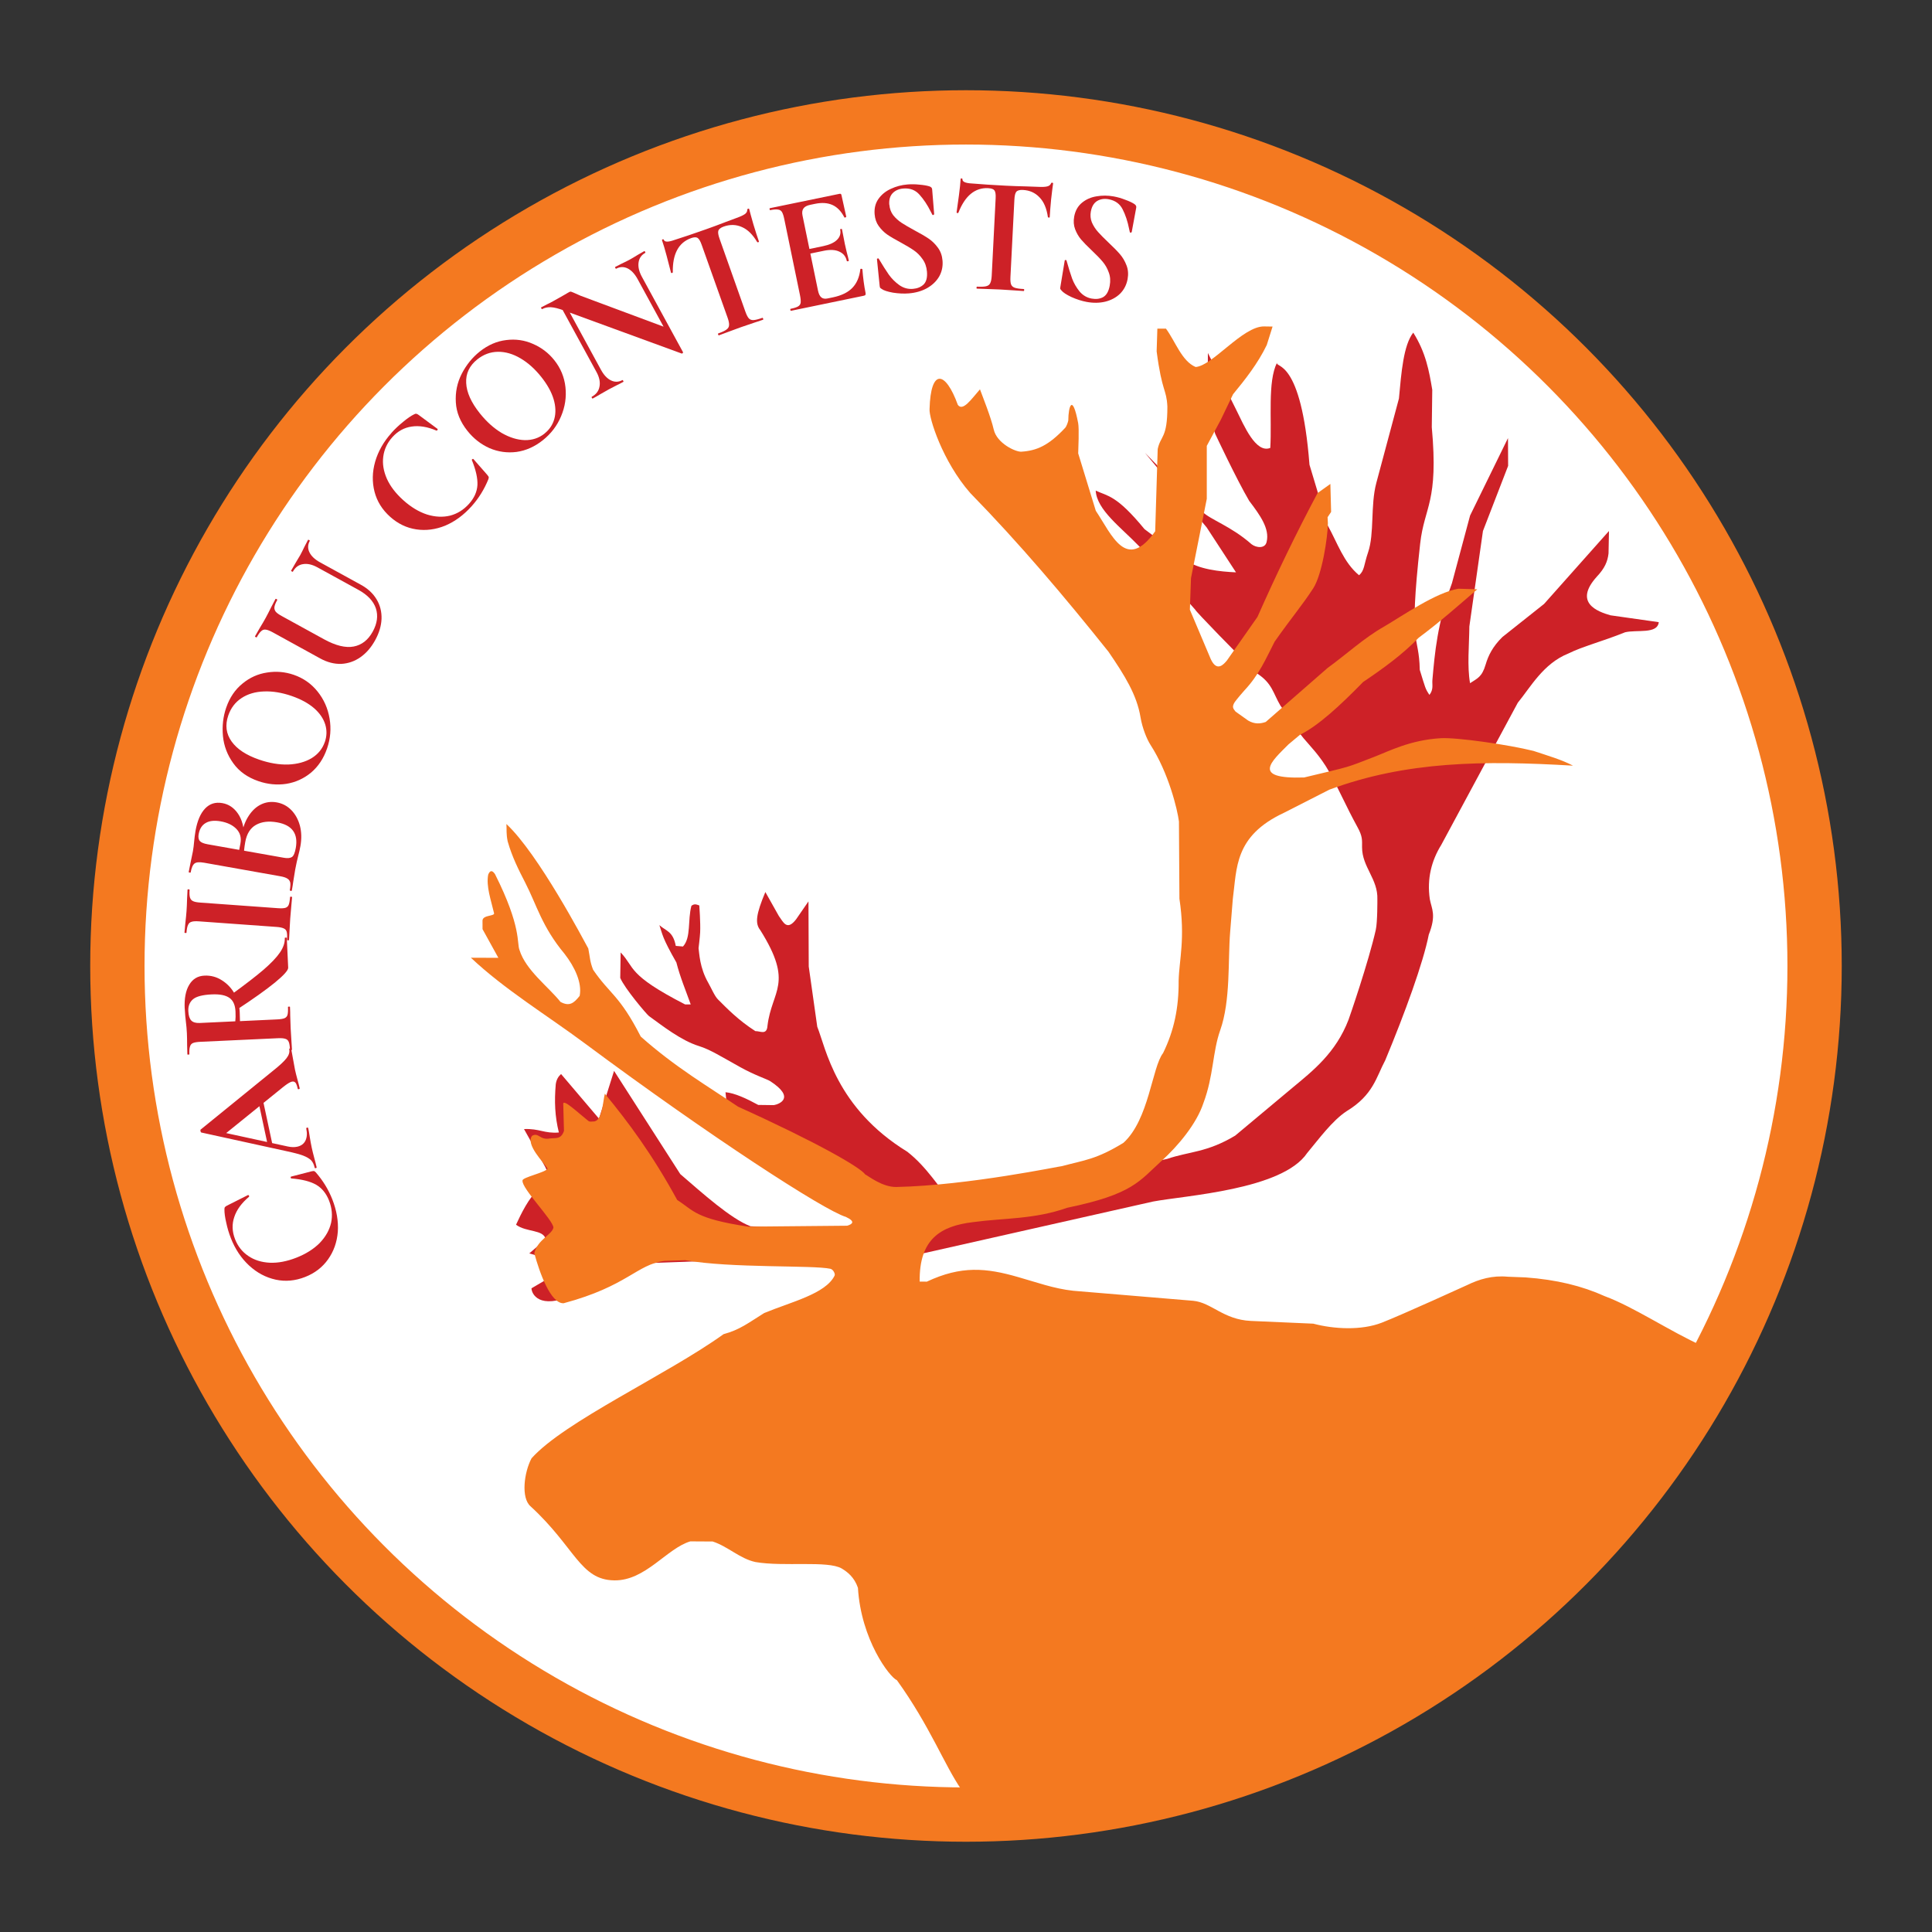 <?xml version="1.0" encoding="UTF-8" standalone="no"?>
<svg
   xmlns:dc="http://purl.org/dc/elements/1.1/"
   xmlns:cc="http://creativecommons.org/ns#"
   xmlns:rdf="http://www.w3.org/1999/02/22-rdf-syntax-ns#"
   xmlns:svg="http://www.w3.org/2000/svg"
   xmlns="http://www.w3.org/2000/svg"
   xmlns:sodipodi="http://sodipodi.sourceforge.net/DTD/sodipodi-0.dtd"
   xmlns:inkscape="http://www.inkscape.org/namespaces/inkscape"
   width="200"
   height="200"
   version="1.1"
   viewBox="-2 -2 56.917 56.917"
   id="svg4090"
   sodipodi:docname="logo_en.svg"
   inkscape:version="1.0.2 (e86c870879, 2021-01-15)">
  <rect x="-2" y="-2" width="56.917" height="56.917" fill="#333333" stroke="none"/>
  <defs
     id="defs4094" />
  <sodipodi:namedview
     pagecolor="#ffffff"
     bordercolor="#666666"
     borderopacity="1"
     objecttolerance="10"
     gridtolerance="10"
     guidetolerance="10"
     inkscape:pageopacity="0"
     inkscape:pageshadow="2"
     inkscape:window-width="1440"
     inkscape:window-height="856"
     id="namedview4092"
     showgrid="false"
     inkscape:zoom="1.58"
     inkscape:cx="100"
     inkscape:cy="100"
     inkscape:window-x="0"
     inkscape:window-y="0"
     inkscape:window-maximized="1"
     inkscape:current-layer="svg4090" />
  <g
     transform="translate(-24.2,-24.2)"
     id="g4088">
    <circle
       cx="50.658"
       cy="50.658"
       r="25"
       fill="#ffffff"
       stroke="#f47920"
       stroke-width="1.6"
       id="circle4077" />
    <path
       d="m49.314 59.143 6.853-1.545c.943-.179 3.811-.344 4.541-1.428.35-.419.739-.955 1.163-1.234.79-.478.874-1.008 1.139-1.501.58-1.393 1.12-2.876 1.282-3.7.23-.583.085-.754.031-1.044-.09-.606.052-1.143.337-1.601l2.255-4.188c.375-.456.75-1.153 1.486-1.448.427-.213 1.003-.356 1.675-.627.349-.083.953.062.992-.298l-1.423-.202c-.378-.108-1.1-.368-.398-1.143.227-.241.314-.44.341-.681l.013-.66-1.912 2.149-1.227.974c-.289.283-.418.55-.495.813-.109.371-.246.406-.459.548-.088-.507-.026-1.103-.02-1.674l.4-2.809.742-1.92-.004-.818-1.117 2.282-.534 1.992c-.432 1.183-.505 2.051-.576 2.853-.012.14.041.27-.087.439-.125-.185-.117-.196-.285-.738-.023-1.093-.339-.575.012-3.721.125-1.105.545-1.203.342-3.428l.014-1.102c-.092-.546-.187-1.093-.56-1.684-.288.37-.35 1.165-.422 1.942l-.666 2.486c-.177.662-.053 1.492-.242 2.042-.128.375-.102.534-.266.678-.457-.378-.639-.958-.923-1.466l-.538-1.79c-.246-3.166-1.014-2.837-.956-3.008-.283.565-.148 1.655-.199 2.513-.431.17-.779-.673-1.003-1.122l-.835-1.675c-.001.766-.041 1.668.217 2.385 0 0 .626 1.336 1 1.971.321.423.609.821.513 1.211-.044.202-.302.175-.442.068-.618-.544-1.215-.72-1.456-.965l-1.686-1.73 1.82 2.201.862 1.321c-.471-.021-1.114-.086-1.489-.367l-1.206-.906c-.83-1.01-1.085-.968-1.438-1.135.035.574.745 1.081 1.287 1.647l1.646 1.862c-.012.024 1.251 1.326 1.824 1.879.447.293.465.574.686.948.229.305.437.663.679.957.167.202.498.53.752.986.297.531.503 1.025.833 1.625.159.288.14.386.14.604.001.584.472.933.451 1.534 0 0 .005.67-.047.899-.214.949-.778 2.585-.804 2.651-.374.971-1.045 1.498-1.643 1.994l-1.694 1.416c-.839.503-1.341.461-2.008.687l-6.277 1.369c-.45-.541-.803-1.133-1.375-1.581-2.107-1.294-2.401-3.058-2.653-3.683l-.251-1.775-.008-1.917-.361.523c-.275.362-.381.084-.513-.095l-.396-.704c-.275.656-.309.924-.15 1.122.998 1.587.34 1.765.213 2.815-.019.294-.222.153-.357.161-.504-.324-.827-.66-1.1-.932-.102-.101-.194-.327-.288-.492-.256-.448-.262-.865-.286-1.018 0 0 .04-.328.047-.463.014-.286-.025-.798-.025-.798-.07-.019-.131-.066-.232.01-.115.427-.005.937-.249 1.2l-.212-.018c-.081-.434-.288-.436-.483-.612.096.279.074.353.501 1.1.111.438.282.839.422 1.236l-.164.001c-1.724-.886-1.47-1.082-1.9-1.532l-.012.749c.126.308.784 1.081.846 1.125.397.287.947.721 1.47.883.332.103.646.304 1.206.615.457.254.798.357.898.421.754.491.261.678.105.705l-.46-.006c-.344-.188-.696-.351-.964-.374l.033.329 4.612 3.815-3.91-.196c-.581-.221-1.419-.978-2.067-1.536l-1.951-3.041-.444 1.407-1.117-1.314c-.075.066-.136.154-.157.303-.043.5-.027.94.092 1.419-.427.036-.568-.12-1.027-.101l.616 1.1c.119.232.145.381.168.472-.102.074-.211.101-.364.22-.269.21-.509.71-.655 1.026.307.229.807.133.875.428l-.484.416.881.259c.221.108.152.175.09.238l-.907.532c.003.158.218.645 1.229.199l2.129-.938 1.807-.066z"
       fill="#cd2127"
       id="path4079" />
    <path
       d="m72.35 61.851c-4.092 8.568-12.372 13.226-21.832 13.064-.498-.72-.922-1.865-1.894-3.215-.22-.094-1.057-1.196-1.149-2.723-.108-.313-.305-.464-.478-.569-.414-.24-1.712-.046-2.541-.19-.459-.099-.812-.46-1.26-.605l-.659-.004c-.694.205-1.32 1.164-2.241 1.149-1.008-.013-1.15-.973-2.465-2.181-.289-.249-.19-1.005.028-1.414.966-1.085 4.002-2.467 5.657-3.658.489-.133.737-.337 1.196-.622.799-.331 1.806-.563 2.074-1.1.03-.05-.039-.186-.121-.204-.512-.113-2.93-.012-4.276-.253l-.612.02c-.824.106-1.083.741-2.973 1.248-.382.015-.71-.906-.863-1.473.093-.403.526-.549.563-.757-.007-.217-.941-1.156-.91-1.382-.03-.096.707-.244.736-.358-.106-.171-.656-.708-.454-.964.196-.108.229.138.524.079.171-.02.328.034.415-.222l-.021-.779c-.03-.202.43.24.732.479.049.039.088.024.155.022.263.004.279-.588.338-.819.682.829 1.388 1.77 2.132 3.132.491.312.515.546 2.09.785l2.917-.027c.141-.042.266-.118-.039-.26-.633-.187-3.984-2.359-7.679-5.104-1.123-.835-2.379-1.598-3.367-2.531l.809.003-.466-.844-.001-.259c.014-.17.389-.115.337-.224-.085-.368-.236-.782-.169-1.126.061-.146.129-.116.2-.013.786 1.562.638 2.029.722 2.236.184.594.844 1.075 1.208 1.529.266.143.395.034.564-.178.077-.384-.148-.856-.443-1.236-.676-.813-.814-1.428-1.165-2.109-.183-.355-.381-.743-.513-1.208-.047-.233-.025-.34-.037-.51.95.887 2.294 3.455 2.412 3.666.054.276.045.378.142.627.494.725.773.737 1.404 1.969 1.023.91 2.014 1.486 2.865 2.064 2.351 1.064 3.607 1.792 3.747 1.997.094.045.506.378.919.37 2.118-.044 4.875-.626 4.876-.614.661-.178 1.013-.195 1.815-.689.752-.684.841-2.23 1.165-2.641.324-.66.465-1.335.459-2.132.015-.62.201-1.235.023-2.417l-.014-2.274c-.045-.357-.307-1.437-.839-2.259-.108-.168-.241-.499-.293-.811-.108-.659-.464-1.23-.944-1.932-1.292-1.618-2.623-3.192-4.072-4.675-.819-.935-1.221-2.218-1.199-2.474.032-1.205.467-1.133.833-.123.149.199.393-.162.652-.458.075.205.322.817.405 1.182.093.412.649.666.814.655.45-.029.801-.177 1.296-.708.03-.032.078-.158.087-.212.003-.421.123-.805.291.079.032.169.004.757.001.891l.518 1.69c.475.712.895 1.81 1.75.605l.074-2.421c.083-.401.288-.312.285-1.256-.026-.525-.157-.407-.316-1.623l.021-.669.253-.001c.277.374.466.958.874 1.13.495-.03 1.388-1.204 2.017-1.195l.25.004-.171.543c-.264.549-.642 1.024-.993 1.451l-.36.75-.414.771v1.56l-.465 2.336-.033.931.615 1.454c.182.394.383.152.475.043l.901-1.285c.562-1.268 1.151-2.486 1.771-3.649l.377-.269.022.825-.104.156.009.18c-.005.406-.169 1.509-.433 1.916-.334.513-.616.831-1.137 1.571-.265.519-.453.97-.898 1.445-.069.074-.177.209-.209.246-.206.242-.09.293-.044.367l.372.265c.188.11.355.098.518.041l1.822-1.59c.548-.397 1.076-.886 1.657-1.215.558-.327 1.528-1.006 2.195-1.12l.558.017c-.555.478-1.094.957-1.727 1.428-.475.493-1.046.906-1.636 1.303-.679.696-1.325 1.292-1.862 1.556l-.339.284c-.491.494-1.117 1.024.462.973 1.448-.346 1.204-.276 2.057-.604.449-.173 1.069-.5 1.968-.553.473-.028 1.986.189 2.731.374.408.136.84.261 1.166.435-2.63-.155-4.907-.135-7.18.708l-1.34.683c-1.463.684-1.38 1.634-1.502 2.535l-.079.981c-.067.83.017 2.013-.292 2.886-.229.646-.194 1.346-.494 2.144-.201.612-.746 1.265-1.239 1.711-.65.588-.836.976-2.771 1.376-.984.347-1.858.298-2.787.425-.934.113-1.582.488-1.563 1.751l.211.001c1.014-.477 1.75-.406 2.691-.134.534.15 1.046.341 1.625.403l3.531.295c.539.051.886.554 1.695.593l1.843.081c.613.163 1.42.203 2.015-.028s2.515-1.108 2.515-1.108c.359-.175.745-.29 1.2-.247l.522.02c.911.066 1.669.252 2.331.552.864.32 1.931 1.042 2.878 1.466z"
       fill="#f47920"
       id="path4081" />
    <path
       id="a"
       d="m55.292 31.256a19.948 19.948 0 0114.768 24.036 19.948 19.948 0 01-24.036 14.768 19.948 19.948 0 01-14.768-24.036 19.948 19.948 0 0124.036-14.768z"
       fill="none" />
    <g
       aria-label="CARIBOU CONTESTS"
       transform="translate(.004 .006)"
       id="text4086"
       style="font-size:4.939px;letter-spacing:-0.225px;word-spacing:0.397px;fill:#cd2127;stroke-width:0.353">
      <path
         d="m 28.995,58.664 q -0.085,-0.216 -0.134,-0.451 -0.056,-0.238 -0.053,-0.393 -0.002,-0.047 0.017,-0.065 0.013,-0.021 0.062,-0.045 l 0.616,-0.31 q 0.014,-0.005 0.027,0.016 0.014,0.021 -0.001,0.038 -0.327,0.276 -0.431,0.593 -0.109,0.318 0.023,0.654 0.122,0.313 0.39,0.494 0.261,0.179 0.63,0.199 0.367,0.016 0.785,-0.148 0.423,-0.166 0.689,-0.434 0.26,-0.271 0.335,-0.593 0.069,-0.324 -0.06,-0.655 -0.124,-0.317 -0.379,-0.467 -0.259,-0.148 -0.731,-0.186 -0.016,8.04e-4 -0.02,-0.024 -0.004,-0.025 0.009,-0.03 l 0.597,-0.154 q 0.059,-0.012 0.081,-0.01 0.017,0.004 0.052,0.038 0.317,0.364 0.487,0.796 0.193,0.492 0.162,0.955 -0.037,0.46 -0.287,0.812 -0.249,0.352 -0.677,0.52 -0.437,0.171 -0.865,0.079 -0.435,-0.095 -0.783,-0.415 -0.35,-0.324 -0.541,-0.812 z"
         style="font-weight:bold;font-size:4.939px;font-family:'Cormorant Garamond';text-align:end;text-anchor:end;fill:#cd2127;stroke-width:0.353"
         id="path4657" />
      <path
         d="m 30.084,55.928 -0.298,-1.391 0.128,-0.063 0.321,1.497 z m 0.633,-2.818 q -0.005,-0.024 0.024,-0.03 0.029,-0.006 0.034,0.018 0.021,0.097 0.055,0.301 0.036,0.215 0.056,0.306 0.026,0.121 0.073,0.292 0.045,0.162 0.066,0.259 0.004,0.019 -0.025,0.026 -0.029,0.006 -0.033,-0.013 -0.027,-0.126 -0.062,-0.173 -0.041,-0.052 -0.109,-0.037 -0.082,0.018 -0.255,0.156 l -1.726,1.396 -0.466,-0.147 2.326,0.506 q 0.154,0.033 0.274,0.007 0.174,-0.037 0.245,-0.179 0.07,-0.146 0.025,-0.354 -0.005,-0.024 0.024,-0.03 0.029,-0.006 0.034,0.018 0.019,0.087 0.044,0.253 0.03,0.186 0.059,0.321 0.028,0.13 0.077,0.312 0.045,0.162 0.067,0.264 0.004,0.019 -0.025,0.026 -0.029,0.006 -0.033,-0.013 -0.029,-0.135 -0.102,-0.216 -0.078,-0.079 -0.237,-0.141 -0.165,-0.061 -0.472,-0.126 l -2.528,-0.554 q -0.017,-0.006 -0.024,-0.04 -0.008,-0.039 0.005,-0.047 L 30.223,53.752 q 0.307,-0.243 0.413,-0.382 0.107,-0.139 0.081,-0.26 z"
         style="font-weight:bold;font-size:4.939px;font-family:'Cormorant Garamond';text-align:end;text-anchor:end;fill:#cd2127;stroke-width:0.353"
         id="path4659" />
      <path
         d="m 30.686,50.702 q 0.005,0.113 -0.39,0.438 -0.4,0.325 -1.115,0.794 l -0.159,-0.447 q 0.603,-0.438 0.94,-0.726 0.337,-0.293 0.485,-0.512 0.148,-0.219 0.139,-0.422 -4.6e-4,-0.01 0.029,-0.011 0.03,-0.001 0.03,0.009 z m -3.049,1.205 q -0.021,-0.449 0.135,-0.703 0.151,-0.254 0.447,-0.268 0.281,-0.013 0.516,0.139 0.234,0.147 0.375,0.398 0.135,0.251 0.148,0.532 0.009,0.192 0.008,0.272 l 1.09,-0.051 q 0.153,-0.007 0.221,-0.035 0.068,-0.028 0.089,-0.098 0.021,-0.075 0.014,-0.233 -4.59e-4,-0.01 0.029,-0.011 0.03,-0.001 0.03,0.009 0.008,0.163 0.007,0.257 l 0.013,0.375 0.022,0.36 q 0.009,0.098 0.017,0.266 6.89e-4,0.015 -0.029,0.016 -0.03,0.001 -0.03,-0.013 -0.007,-0.158 -0.035,-0.226 -0.028,-0.073 -0.098,-0.094 -0.075,-0.026 -0.223,-0.019 l -2.284,0.106 q -0.148,0.007 -0.216,0.035 -0.068,0.028 -0.089,0.103 -0.026,0.075 -0.019,0.228 4.6e-4,0.01 -0.029,0.011 -0.03,0.001 -0.03,-0.009 l -0.007,-0.262 q -7.06e-4,-0.227 -0.007,-0.361 -0.008,-0.168 -0.031,-0.35 -0.008,-0.064 -0.017,-0.157 -0.009,-0.098 -0.015,-0.217 z m 0.796,-0.418 q -0.405,0.019 -0.552,0.144 -0.147,0.126 -0.137,0.348 0.009,0.197 0.087,0.278 0.078,0.08 0.251,0.072 l 1.046,-0.049 q 0.014,-0.119 0.006,-0.287 -0.013,-0.286 -0.177,-0.402 -0.169,-0.121 -0.524,-0.104 z"
         style="font-weight:bold;font-size:4.939px;font-family:'Cormorant Garamond';text-align:end;text-anchor:end;fill:#cd2127;stroke-width:0.353"
         id="path4661" />
      <path
         d="m 30.377,48.949 q 0.153,0.011 0.223,-0.009 0.071,-0.02 0.1,-0.087 0.03,-0.072 0.041,-0.23 0.001,-0.015 0.031,-0.013 0.03,0.002 0.029,0.017 -0.012,0.163 -0.023,0.256 l -0.032,0.374 -0.021,0.365 q -0.002,0.099 -0.014,0.266 -7.07e-4,0.01 -0.03,0.008 -0.03,-0.002 -0.029,-0.012 0.011,-0.158 -0.008,-0.233 -0.019,-0.076 -0.087,-0.105 -0.072,-0.035 -0.22,-0.045 l -2.281,-0.164 q -0.148,-0.011 -0.219,0.014 -0.071,0.02 -0.101,0.092 -0.035,0.072 -0.046,0.229 -7.06e-4,0.01 -0.03,0.008 -0.03,-0.002 -0.029,-0.012 l 0.024,-0.266 q 0.026,-0.226 0.036,-0.364 0.011,-0.153 0.017,-0.38 l 0.013,-0.252 q 0.001,-0.015 0.031,-0.013 0.03,0.002 0.029,0.017 -0.011,0.153 0.013,0.229 0.024,0.076 0.096,0.106 0.067,0.03 0.215,0.04 z"
         style="font-weight:bold;font-size:4.939px;font-family:'Cormorant Garamond';text-align:end;text-anchor:end;fill:#cd2127;stroke-width:0.353"
         id="path4663" />
      <path
         d="m 29.315,46.782 q 0.058,-0.326 0.209,-0.555 0.152,-0.234 0.366,-0.336 0.214,-0.102 0.457,-0.059 0.253,0.045 0.431,0.227 0.178,0.182 0.254,0.462 0.071,0.278 0.015,0.595 -0.024,0.136 -0.07,0.309 -0.017,0.067 -0.04,0.168 -0.022,0.096 -0.044,0.218 l -0.058,0.356 q -0.012,0.098 -0.042,0.263 -0.003,0.015 -0.032,0.009 -0.029,-0.005 -0.027,-0.02 0.025,-0.141 0.014,-0.218 -0.016,-0.078 -0.079,-0.119 -0.067,-0.047 -0.208,-0.072 l -2.251,-0.4 q -0.204,-0.036 -0.28,0.021 -0.08,0.056 -0.117,0.265 -0.002,0.01 -0.031,0.004 -0.029,-0.005 -0.027,-0.015 l 0.051,-0.257 q 0.049,-0.222 0.073,-0.353 0.024,-0.136 0.036,-0.285 0.004,-0.049 0.016,-0.148 0.012,-0.098 0.025,-0.171 0.079,-0.443 0.282,-0.657 0.204,-0.215 0.51,-0.16 0.282,0.05 0.461,0.313 0.175,0.257 0.184,0.685 z m -1.266,-0.019 q -0.025,0.141 0.034,0.207 0.054,0.065 0.234,0.097 l 0.953,0.169 -0.066,0.174 q 0.048,-0.212 0.076,-0.373 0.045,-0.253 -0.12,-0.423 -0.165,-0.17 -0.462,-0.223 -0.277,-0.049 -0.44,0.047 -0.167,0.096 -0.208,0.324 z m 2.861,0.413 q 0.113,-0.637 -0.548,-0.755 -0.374,-0.067 -0.625,0.074 -0.251,0.141 -0.316,0.506 -0.042,0.238 -0.044,0.419 l -0.03,-0.171 1.211,0.215 q 0.16,0.029 0.24,-0.023 0.074,-0.052 0.112,-0.266 z"
         style="font-weight:bold;font-size:4.939px;font-family:'Cormorant Garamond';text-align:end;text-anchor:end;fill:#cd2127;stroke-width:0.353"
         id="path4665" />
      <path
         d="m 31.83,44.247 q -0.149,0.434 -0.468,0.706 -0.321,0.266 -0.731,0.333 -0.413,0.062 -0.824,-0.08 -0.481,-0.166 -0.738,-0.526 -0.262,-0.362 -0.305,-0.8 -0.041,-0.442 0.096,-0.839 0.153,-0.444 0.479,-0.708 0.321,-0.266 0.723,-0.326 0.404,-0.065 0.787,0.067 0.425,0.146 0.703,0.493 0.278,0.346 0.353,0.795 0.077,0.444 -0.074,0.883 z m -0.064,-0.194 q 0.09,-0.262 0.011,-0.518 -0.082,-0.263 -0.331,-0.48 -0.254,-0.218 -0.66,-0.358 -0.43,-0.148 -0.811,-0.133 -0.386,0.013 -0.663,0.195 -0.277,0.182 -0.391,0.513 -0.146,0.425 0.097,0.765 0.239,0.338 0.813,0.536 0.453,0.156 0.859,0.144 0.403,-0.018 0.686,-0.187 0.284,-0.174 0.389,-0.477 z"
         style="font-weight:bold;font-size:4.939px;font-family:'Cormorant Garamond';text-align:end;text-anchor:end;fill:#cd2127;stroke-width:0.353"
         id="path4667" />
      <path
         d="m 31.547,38.908 q -0.234,-0.128 -0.427,-0.094 -0.191,0.03 -0.296,0.221 -0.005,0.009 -0.031,-0.006 -0.026,-0.014 -0.021,-0.023 l 0.118,-0.205 q 0.099,-0.16 0.154,-0.259 0.045,-0.082 0.122,-0.243 l 0.105,-0.201 q 0.005,-0.009 0.031,0.006 0.026,0.014 0.021,0.023 -0.093,0.169 -0.011,0.338 0.082,0.169 0.316,0.297 l 1.203,0.661 q 0.303,0.166 0.459,0.427 0.156,0.26 0.146,0.576 -0.012,0.309 -0.188,0.629 -0.176,0.32 -0.433,0.5 -0.257,0.18 -0.565,0.197 -0.31,0.01 -0.622,-0.161 L 30.23,40.822 q -0.13,-0.071 -0.205,-0.079 -0.072,-0.012 -0.13,0.041 -0.059,0.046 -0.133,0.181 -0.007,0.013 -0.033,-0.001 -0.026,-0.014 -0.019,-0.027 l 0.13,-0.227 q 0.118,-0.194 0.182,-0.311 0.071,-0.13 0.172,-0.334 l 0.117,-0.223 q 0.007,-0.013 0.033,0.001 0.026,0.014 0.019,0.027 -0.074,0.134 -0.083,0.213 -0.007,0.075 0.043,0.137 0.049,0.055 0.179,0.126 l 1.238,0.68 q 0.515,0.283 0.874,0.215 0.359,-0.068 0.563,-0.44 0.197,-0.359 0.093,-0.682 -0.109,-0.325 -0.516,-0.548 z"
         style="font-weight:bold;font-size:4.939px;font-family:'Cormorant Garamond';text-align:end;text-anchor:end;fill:#cd2127;stroke-width:0.353"
         id="path4669" />
      <path
         d="m 33.729,34.946 q 0.155,-0.173 0.342,-0.323 0.187,-0.157 0.327,-0.224 0.041,-0.023 0.066,-0.014 0.025,0.002 0.068,0.035 l 0.554,0.41 q 0.011,0.01 -0.002,0.032 -0.013,0.022 -0.034,0.016 -0.394,-0.167 -0.723,-0.118 -0.333,0.046 -0.574,0.315 -0.224,0.25 -0.266,0.571 -0.042,0.314 0.106,0.652 0.151,0.334 0.486,0.634 0.338,0.303 0.698,0.42 0.359,0.11 0.68,0.032 0.321,-0.084 0.558,-0.349 0.227,-0.254 0.246,-0.549 0.015,-0.298 -0.163,-0.736 -0.008,-0.014 0.012,-0.029 0.02,-0.015 0.031,-0.005 l 0.407,0.464 q 0.038,0.047 0.046,0.067 0.004,0.017 -0.01,0.064 -0.182,0.447 -0.491,0.793 -0.353,0.394 -0.78,0.575 -0.428,0.174 -0.854,0.11 -0.427,-0.064 -0.769,-0.37 -0.35,-0.313 -0.46,-0.737 -0.111,-0.431 0.018,-0.886 0.132,-0.458 0.481,-0.848 z"
         style="font-weight:bold;font-size:4.939px;font-family:'Cormorant Garamond';text-align:end;text-anchor:end;fill:#cd2127;stroke-width:0.353"
         id="path4671" />
      <path
         d="m 38.188,35.163 q -0.359,0.286 -0.774,0.345 -0.414,0.052 -0.796,-0.111 -0.381,-0.17 -0.652,-0.51 -0.317,-0.398 -0.341,-0.84 -0.027,-0.446 0.172,-0.838 0.203,-0.395 0.531,-0.657 0.367,-0.292 0.784,-0.34 0.414,-0.052 0.785,0.113 0.375,0.162 0.628,0.479 0.28,0.351 0.329,0.793 0.049,0.441 -0.129,0.861 -0.174,0.416 -0.537,0.705 z m 0.051,-0.198 q 0.216,-0.172 0.288,-0.431 0.072,-0.266 -0.022,-0.582 -0.097,-0.32 -0.365,-0.656 -0.283,-0.355 -0.613,-0.547 -0.333,-0.196 -0.664,-0.191 -0.331,0.005 -0.605,0.223 -0.351,0.28 -0.328,0.697 0.02,0.413 0.399,0.889 0.299,0.375 0.648,0.583 0.35,0.201 0.679,0.21 0.333,0.006 0.584,-0.194 z"
         style="font-weight:bold;font-size:4.939px;font-family:'Cormorant Garamond';text-align:end;text-anchor:end;fill:#cd2127;stroke-width:0.353"
         id="path4673" />
      <path
         d="m 38.648,31.1 0.135,-0.062 1.118,2.051 q 0.125,0.23 0.294,0.312 0.169,0.082 0.338,-0.01 0.009,-0.005 0.023,0.021 0.014,0.026 0.005,0.031 -0.121,0.066 -0.189,0.097 l -0.237,0.123 -0.266,0.151 q -0.071,0.045 -0.21,0.12 -0.013,0.007 -0.027,-0.019 -0.014,-0.026 -0.001,-0.033 0.191,-0.104 0.226,-0.298 0.039,-0.196 -0.086,-0.426 z m 3.67,1.47 q 0.007,0.013 -0.012,0.029 -0.015,0.014 -0.028,0.01 l -3.464,-1.267 q -0.246,-0.091 -0.39,-0.097 -0.144,-0.006 -0.257,0.056 -0.009,0.005 -0.023,-0.021 -0.014,-0.026 -0.005,-0.031 l 0.184,-0.095 q 0.059,-0.026 0.167,-0.086 l 0.327,-0.184 q 0.058,-0.037 0.145,-0.085 0.035,-0.019 0.061,-0.011 0.027,0.008 0.101,0.041 0.128,0.06 0.177,0.078 l 2.592,0.966 z m 0,0 -0.197,-0.062 -1.14,-2.09 q -0.128,-0.234 -0.296,-0.317 -0.169,-0.082 -0.338,0.01 -0.009,0.005 -0.023,-0.021 -0.014,-0.026 -0.005,-0.031 l 0.189,-0.097 q 0.143,-0.067 0.239,-0.119 0.087,-0.047 0.238,-0.141 l 0.193,-0.111 q 0.009,-0.005 0.023,0.021 0.014,0.026 0.005,0.031 -0.173,0.095 -0.198,0.288 -0.026,0.189 0.099,0.419 z"
         style="font-weight:bold;font-size:4.939px;font-family:'Cormorant Garamond';text-align:end;text-anchor:end;fill:#cd2127;stroke-width:0.353"
         id="path4675" />
      <path
         d="m 42.557,29.209 q -0.554,0.196 -0.54,1.004 2.93e-4,0.016 -0.023,0.024 -0.025,0.004 -0.03,-0.01 -0.047,-0.193 -0.128,-0.494 -0.082,-0.306 -0.135,-0.455 -0.008,-0.023 0.015,-0.032 0.028,-0.01 0.036,0.013 0.036,0.102 0.302,0.008 0.405,-0.128 0.941,-0.318 0.275,-0.097 0.579,-0.215 l 0.315,-0.117 q 0.177,-0.063 0.248,-0.114 0.076,-0.053 0.074,-0.131 -0.002,-0.02 0.021,-0.029 0.028,-0.01 0.035,0.009 0.036,0.145 0.126,0.458 0.095,0.312 0.161,0.498 0.005,0.014 -0.018,0.022 -0.023,0.008 -0.033,-0.004 -0.197,-0.334 -0.45,-0.443 -0.255,-0.114 -0.535,-0.015 -0.135,0.048 -0.16,0.125 -0.022,0.071 0.036,0.234 l 0.76,2.146 q 0.051,0.144 0.102,0.2 0.051,0.055 0.138,0.051 0.087,-0.005 0.26,-0.066 0.014,-0.005 0.024,0.023 0.01,0.028 -0.004,0.033 -0.168,0.059 -0.267,0.089 l -0.388,0.132 -0.375,0.138 q -0.096,0.039 -0.268,0.1 -0.014,0.005 -0.024,-0.023 -0.01,-0.028 0.004,-0.033 0.168,-0.059 0.238,-0.111 0.076,-0.053 0.08,-0.128 0.008,-0.081 -0.042,-0.221 L 42.866,29.403 q -0.056,-0.158 -0.118,-0.199 -0.062,-0.041 -0.192,0.005 z"
         style="font-weight:bold;font-size:4.939px;font-family:'Cormorant Garamond';text-align:end;text-anchor:end;fill:#cd2127;stroke-width:0.353"
         id="path4677" />
      <path
         d="m 45.5,31.35 q -0.015,0.003 -0.021,-0.026 -0.006,-0.029 0.009,-0.032 0.155,-0.032 0.218,-0.07 0.068,-0.039 0.078,-0.112 0.009,-0.078 -0.021,-0.223 l -0.462,-2.239 q -0.03,-0.145 -0.068,-0.208 -0.038,-0.063 -0.116,-0.072 -0.079,-0.014 -0.228,0.017 -0.015,0.003 -0.021,-0.026 -0.006,-0.029 0.009,-0.032 l 2.051,-0.423 q 0.048,-0.01 0.057,0.034 l 0.142,0.641 q 0.002,0.01 -0.026,0.021 -0.023,0.01 -0.031,-0.004 -0.135,-0.265 -0.347,-0.362 -0.212,-0.097 -0.512,-0.036 l -0.145,0.03 q -0.145,0.03 -0.2,0.107 -0.055,0.077 -0.028,0.207 l 0.457,2.215 q 0.029,0.14 0.096,0.197 0.067,0.057 0.183,0.033 l 0.16,-0.033 q 0.377,-0.078 0.573,-0.28 0.195,-0.202 0.235,-0.548 -0.002,-0.01 0.017,-0.014 0.015,-0.003 0.026,0.005 0.016,0.002 0.017,0.007 0.03,0.387 0.093,0.697 0.008,0.039 -0.003,0.061 -0.012,0.018 -0.055,0.026 z M 47.144,29.886 q -0.041,-0.198 -0.219,-0.278 -0.174,-0.085 -0.459,-0.026 l -0.653,0.135 -0.028,-0.135 0.658,-0.136 q 0.281,-0.058 0.411,-0.186 0.13,-0.128 0.094,-0.302 -0.003,-0.015 0.021,-0.019 0.029,-0.006 0.032,0.009 l 0.085,0.436 0.053,0.231 q 0.044,0.162 0.064,0.259 0.002,0.01 -0.027,0.016 -0.029,0.006 -0.031,-0.004 z"
         style="font-weight:bold;font-size:4.939px;font-family:'Cormorant Garamond';text-align:end;text-anchor:end;fill:#cd2127;stroke-width:0.353"
         id="path4679" />
      <path
         d="m 48.397,28.227 q 0.015,0.177 0.114,0.308 0.105,0.13 0.246,0.223 0.141,0.092 0.38,0.222 0.259,0.137 0.416,0.243 0.157,0.106 0.275,0.27 0.117,0.159 0.135,0.38 0.021,0.256 -0.1,0.469 -0.122,0.208 -0.358,0.342 -0.232,0.128 -0.533,0.153 -0.217,0.018 -0.468,-0.021 -0.246,-0.044 -0.336,-0.111 -0.026,-0.018 -0.042,-0.031 -0.011,-0.019 -0.015,-0.058 l -0.079,-0.781 -4.04e-4,-0.005 q -0.002,-0.02 0.023,-0.022 0.024,-0.007 0.031,0.012 0.172,0.288 0.296,0.466 0.129,0.178 0.308,0.307 0.184,0.129 0.401,0.111 0.197,-0.016 0.316,-0.13 0.119,-0.119 0.098,-0.375 -0.018,-0.217 -0.13,-0.371 -0.107,-0.155 -0.254,-0.257 -0.147,-0.102 -0.401,-0.24 -0.249,-0.133 -0.391,-0.231 -0.137,-0.098 -0.243,-0.243 -0.106,-0.145 -0.123,-0.352 -0.021,-0.261 0.112,-0.45 0.138,-0.195 0.367,-0.298 0.229,-0.108 0.49,-0.129 0.172,-0.014 0.352,0.006 0.18,0.015 0.292,0.05 0.046,0.016 0.063,0.039 0.016,0.018 0.019,0.053 l 0.059,0.724 q 0.001,0.015 -0.023,0.027 -0.024,0.007 -0.03,-0.007 l -0.047,-0.09 q -0.149,-0.3 -0.334,-0.503 -0.18,-0.203 -0.476,-0.179 -0.197,0.016 -0.316,0.14 -0.114,0.123 -0.096,0.34 z"
         style="font-weight:bold;font-size:4.939px;font-family:'Cormorant Garamond';text-align:end;text-anchor:end;fill:#cd2127;stroke-width:0.353"
         id="path4681" />
      <path
         d="m 51.313,27.737 q -0.587,-0.03 -0.882,0.722 -0.006,0.015 -0.03,0.013 -0.024,-0.006 -0.024,-0.021 0.03,-0.196 0.07,-0.506 0.041,-0.314 0.049,-0.472 0.001,-0.025 0.026,-0.023 0.03,0.002 0.028,0.026 -0.005,0.109 0.276,0.123 0.423,0.036 0.991,0.065 0.291,0.015 0.617,0.022 l 0.336,0.012 q 0.187,0.01 0.273,-0.011 0.09,-0.02 0.118,-0.093 0.006,-0.019 0.031,-0.018 0.03,0.002 0.029,0.021 -0.022,0.147 -0.059,0.472 -0.031,0.325 -0.041,0.522 -7.54e-4,0.015 -0.025,0.014 -0.025,-0.001 -0.029,-0.016 -0.055,-0.384 -0.247,-0.581 -0.192,-0.203 -0.488,-0.218 -0.143,-0.007 -0.196,0.054 -0.047,0.057 -0.056,0.23 l -0.116,2.274 q -0.008,0.153 0.018,0.223 0.026,0.071 0.109,0.1 0.083,0.029 0.265,0.038 0.015,7.54e-4 0.013,0.03 -0.002,0.03 -0.016,0.029 -0.178,-0.009 -0.281,-0.019 l -0.409,-0.026 -0.4,-0.015 q -0.104,-3.49e-4 -0.286,-0.01 -0.015,-7.54e-4 -0.013,-0.03 0.002,-0.03 0.016,-0.029 0.178,0.009 0.263,-0.011 0.09,-0.02 0.123,-0.088 0.038,-0.072 0.046,-0.22 l 0.116,-2.284 q 0.009,-0.168 -0.033,-0.229 -0.041,-0.061 -0.179,-0.068 z"
         style="font-weight:bold;font-size:4.939px;font-family:'Cormorant Garamond';text-align:end;text-anchor:end;fill:#cd2127;stroke-width:0.353"
         id="path4683" />
      <path
         d="m 54.333,28.419 q -0.032,0.175 0.03,0.327 0.067,0.153 0.179,0.279 0.112,0.126 0.309,0.313 0.214,0.2 0.338,0.344 0.124,0.143 0.195,0.332 0.071,0.184 0.031,0.403 -0.047,0.253 -0.219,0.427 -0.172,0.169 -0.435,0.236 -0.258,0.063 -0.554,0.008 -0.214,-0.04 -0.446,-0.143 -0.226,-0.107 -0.295,-0.195 -0.021,-0.024 -0.033,-0.041 -0.006,-0.021 0.001,-0.06 l 0.128,-0.775 8.98e-4,-0.005 q 0.004,-0.019 0.028,-0.015 0.025,-3.67e-4 0.026,0.02 0.091,0.323 0.164,0.527 0.078,0.205 0.217,0.377 0.144,0.172 0.358,0.212 0.194,0.036 0.339,-0.043 0.146,-0.084 0.193,-0.336 0.04,-0.214 -0.028,-0.392 -0.063,-0.177 -0.178,-0.314 -0.115,-0.137 -0.325,-0.336 -0.205,-0.194 -0.317,-0.325 -0.107,-0.13 -0.171,-0.298 -0.064,-0.168 -0.027,-0.372 0.048,-0.257 0.226,-0.405 0.184,-0.152 0.432,-0.191 0.249,-0.044 0.507,0.003 0.17,0.031 0.339,0.098 0.169,0.061 0.268,0.125 0.04,0.028 0.05,0.054 0.011,0.022 0.005,0.056 l -0.132,0.714 q -0.003,0.015 -0.029,0.02 -0.025,3.67e-4 -0.027,-0.015 l -0.022,-0.099 q -0.065,-0.328 -0.19,-0.573 -0.121,-0.243 -0.412,-0.297 -0.194,-0.036 -0.341,0.052 -0.142,0.089 -0.182,0.303 z"
         style="font-weight:bold;font-size:4.939px;font-family:'Cormorant Garamond';text-align:end;text-anchor:end;fill:#cd2127;stroke-width:0.353"
         id="path4685" />
    </g>
  </g>
</svg>

